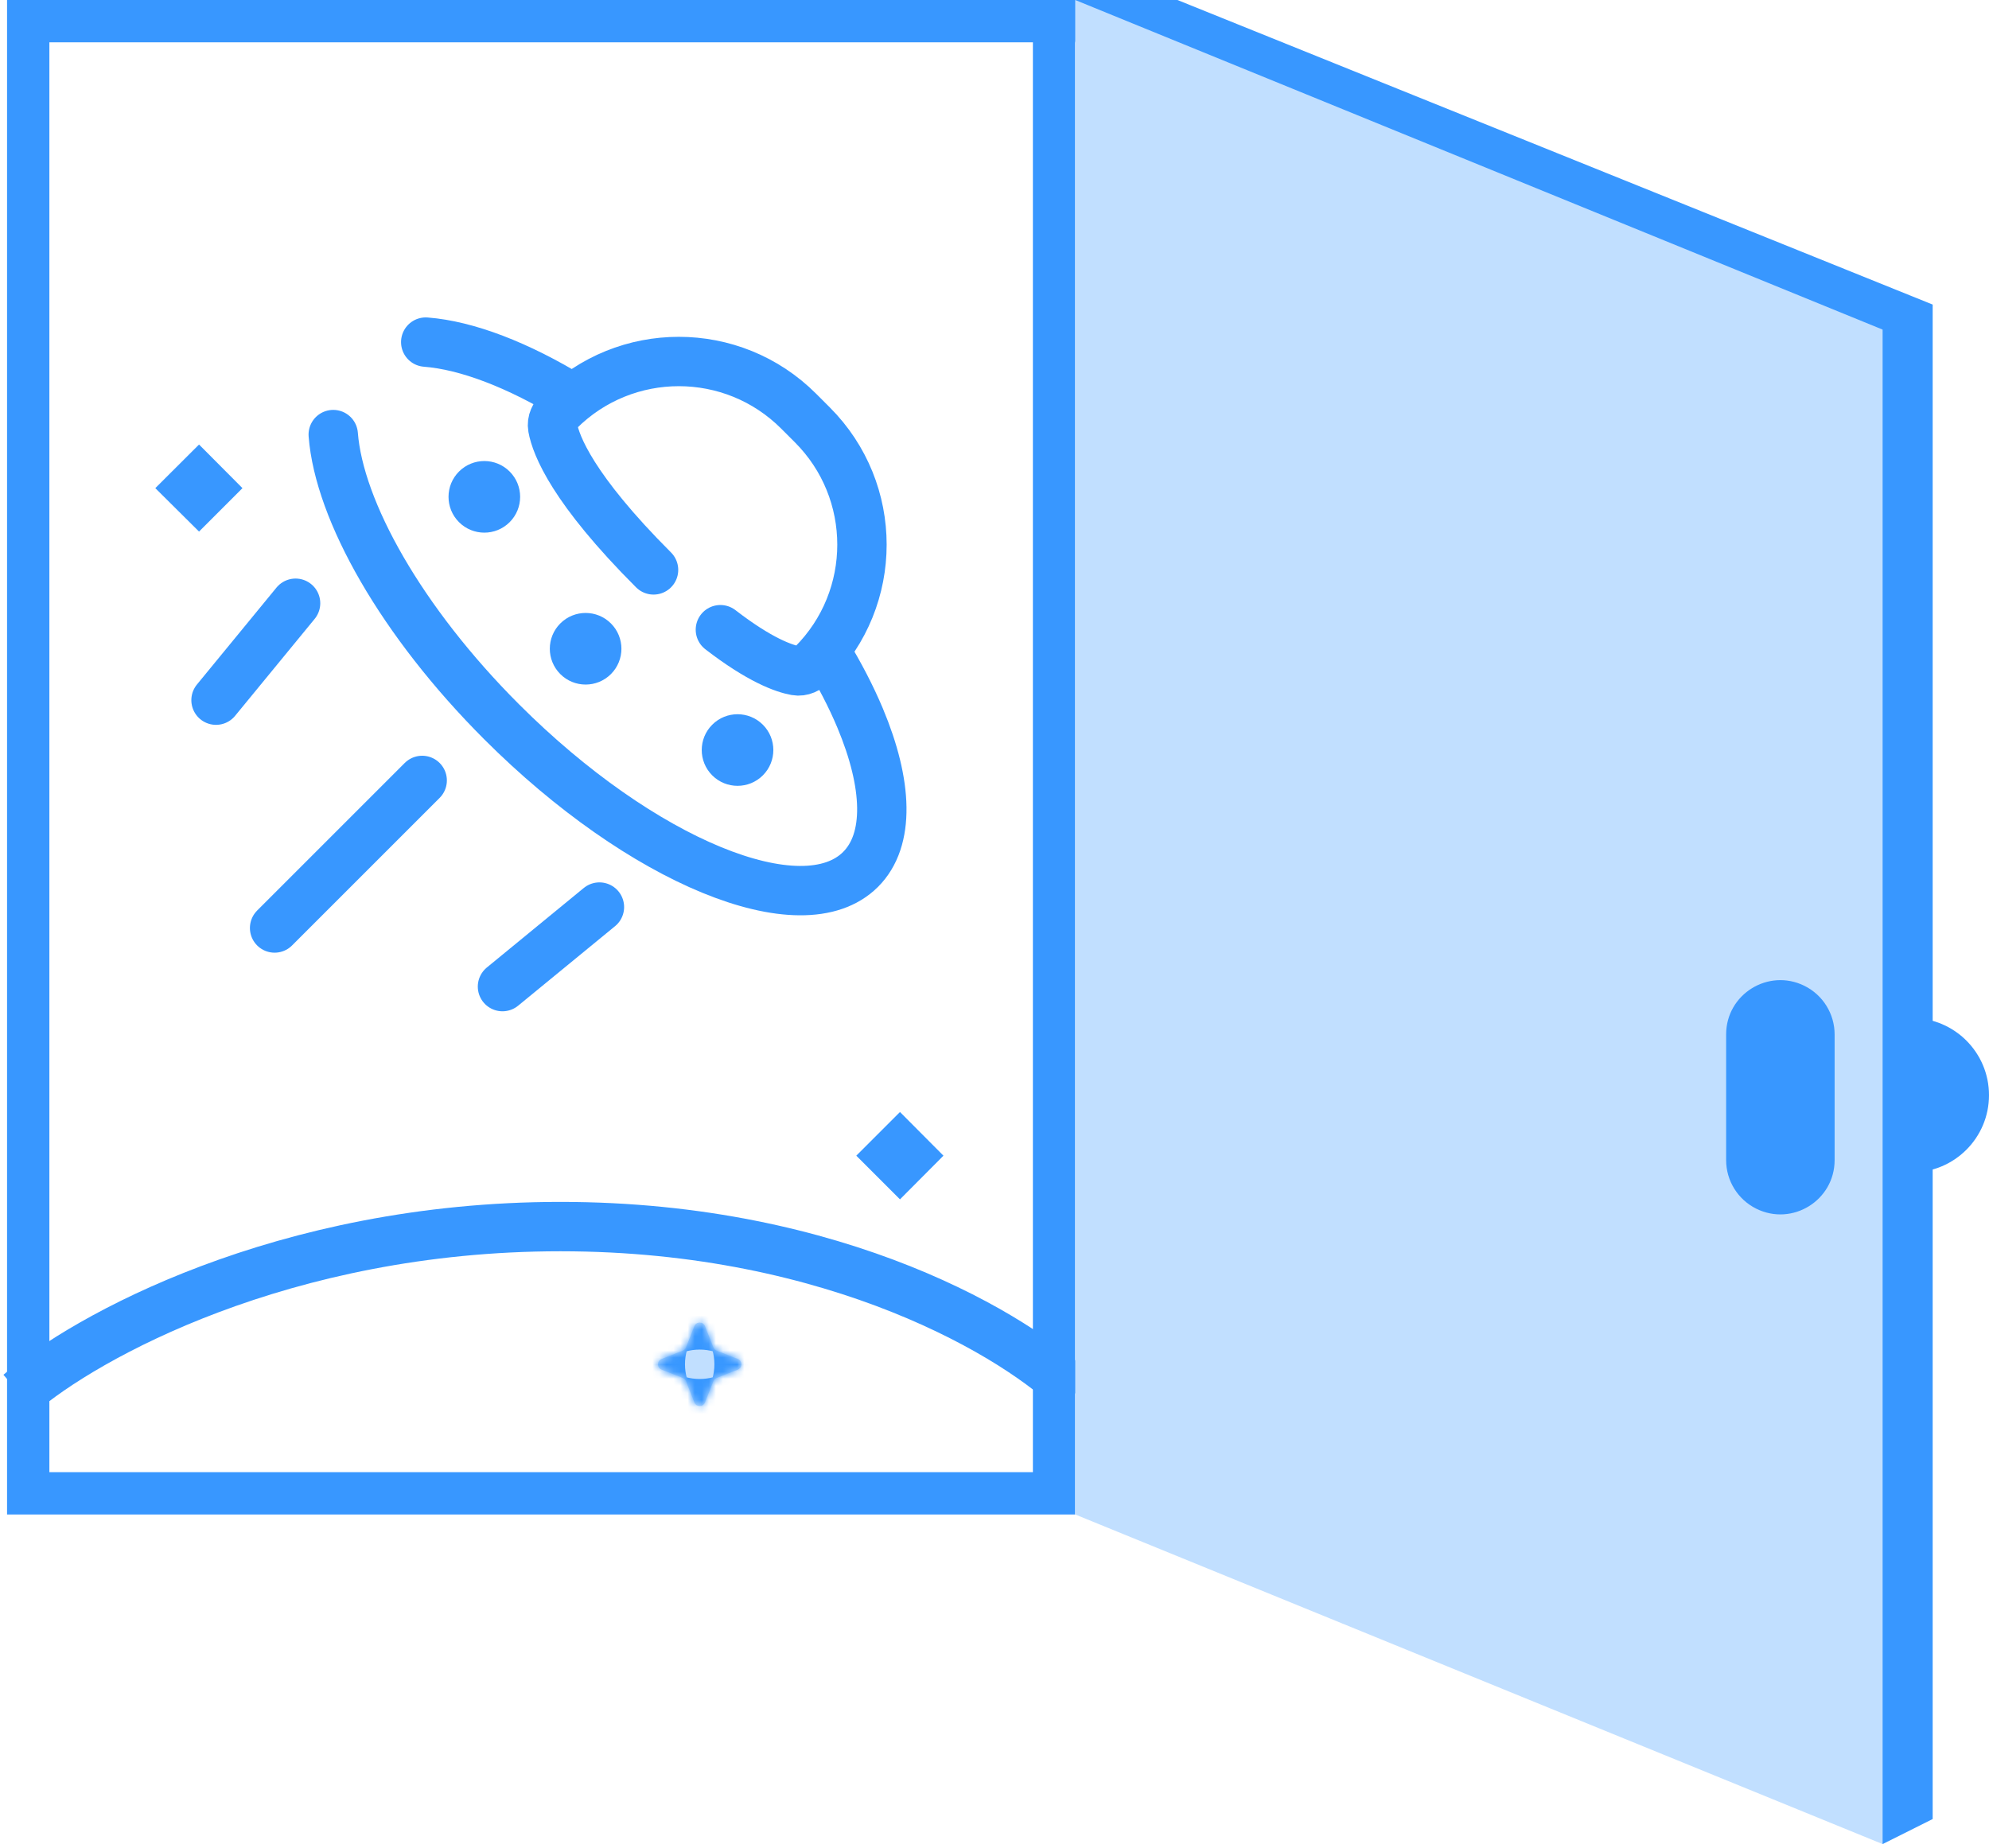 <svg width="282" height="262" viewBox="0 0 282 262" fill="none" xmlns="http://www.w3.org/2000/svg">
<g opacity="0.78">
<path d="M2.775 197.585C11.911 189.697 40.038 173.922 79.457 173.922C118.876 173.922 144.54 189.697 152.444 197.585" stroke="#007AFF" stroke-width="7"/>
<circle cx="271.056" cy="155.288" r="10.944" fill="#007AFF"/>
<path d="M166.938 0L274.014 43.185V257.928L266.915 261.478L149.782 0H166.938Z" fill="#007AFF"/>
<rect x="4" y="3" width="145.444" height="208.743" stroke="#007AFF" stroke-width="6"/>
<path d="M152.444 0L266.915 46.735V261.478L152.444 214.743V0Z" fill="#B0D6FF"/>
<path d="M244.73 146.676C244.73 140.973 250.721 137.254 255.832 139.784C258.453 141.081 260.112 143.752 260.112 146.676V164.495C260.112 170.199 254.121 173.918 249.01 171.388C246.389 170.091 244.73 167.419 244.73 164.495V146.676Z" fill="#007AFF"/>
<path d="M38.933 131.584L59.857 110.66" stroke="#007AFF" stroke-width="7" stroke-linecap="round"/>
<path d="M71.242 139.894L84.987 128.616" stroke="#007AFF" stroke-width="7" stroke-linecap="round"/>
<path d="M30.628 99.279L41.907 85.535" stroke="#007AFF" stroke-width="7" stroke-linecap="round"/>
<path d="M60.36 48.508C66.194 48.96 73.451 51.738 81.126 56.429M47.247 61.62C48.086 72.438 56.922 88.149 71.12 102.347C90.953 122.18 113.738 131.549 122.014 123.274C126.205 119.083 125.87 111.169 121.941 101.802C120.671 98.774 119.026 95.595 117.037 92.34M92.66 80.808C81.205 69.353 78.817 63.148 78.364 60.628C78.205 59.742 78.632 58.925 79.268 58.289C88.644 48.913 103.847 48.916 113.226 58.294L115.174 60.242C124.552 69.621 124.555 84.824 115.179 94.2C114.543 94.836 113.724 95.263 112.839 95.103C111.128 94.796 107.724 93.597 102.137 89.286" stroke="#007AFF" stroke-width="7" stroke-linecap="round"/>
<path d="M86.618 95.58C84.636 97.562 81.421 97.562 79.439 95.58C77.456 93.597 77.456 90.382 79.439 88.4C81.421 86.417 84.636 86.417 86.618 88.4C88.601 90.382 88.601 93.597 86.618 95.58Z" fill="#007AFF"/>
<path d="M72.258 74.04C70.276 76.022 67.061 76.022 65.078 74.04C63.096 72.057 63.096 68.842 65.078 66.859C67.061 64.877 70.276 64.877 72.258 66.859C74.241 68.842 74.241 72.057 72.258 74.04Z" fill="#007AFF"/>
<path d="M108.159 109.94C106.176 111.922 102.961 111.922 100.979 109.94C98.996 107.957 98.996 104.742 100.979 102.76C102.961 100.777 106.176 100.777 108.159 102.76C110.141 104.742 110.141 107.957 108.159 109.94Z" fill="#007AFF"/>
<path d="M127.888 163.868C127.788 163.961 127.691 164.058 127.598 164.159C127.505 164.058 127.408 163.961 127.307 163.868C127.408 163.775 127.505 163.678 127.598 163.577C127.691 163.678 127.788 163.775 127.888 163.868Z" stroke="#007AFF" stroke-width="8"/>
<path d="M28.503 69.216C28.403 69.309 28.306 69.406 28.213 69.506C28.12 69.406 28.023 69.309 27.922 69.216C28.023 69.123 28.12 69.026 28.213 68.925C28.306 69.026 28.403 69.123 28.503 69.216Z" stroke="#007AFF" stroke-width="8"/>
<mask id="path-14-inside-1_2605_5855" fill="white">
<path d="M98.445 198.848C98.716 199.535 99.688 199.535 99.958 198.848L101.142 195.846C101.225 195.637 101.391 195.471 101.601 195.388L104.603 194.204C105.289 193.933 105.289 192.962 104.603 192.691L101.601 191.507C101.391 191.424 101.225 191.258 101.142 191.049L99.958 188.047C99.688 187.36 98.716 187.36 98.445 188.047L97.261 191.049C97.179 191.258 97.013 191.424 96.803 191.507L93.801 192.691C93.115 192.962 93.115 193.933 93.801 194.204L96.803 195.388C97.013 195.471 97.179 195.637 97.261 195.846L98.445 198.848Z"/>
</mask>
<path d="M98.445 198.848C98.716 199.535 99.688 199.535 99.958 198.848L101.142 195.846C101.225 195.637 101.391 195.471 101.601 195.388L104.603 194.204C105.289 193.933 105.289 192.962 104.603 192.691L101.601 191.507C101.391 191.424 101.225 191.258 101.142 191.049L99.958 188.047C99.688 187.36 98.716 187.36 98.445 188.047L97.261 191.049C97.179 191.258 97.013 191.424 96.803 191.507L93.801 192.691C93.115 192.962 93.115 193.933 93.801 194.204L96.803 195.388C97.013 195.471 97.179 195.637 97.261 195.846L98.445 198.848Z" fill="#B0D6FF"/>
<path d="M96.803 195.388L99.738 187.946L96.803 195.388ZM97.261 195.846L104.703 192.911V192.911L97.261 195.846ZM93.801 192.691L90.866 185.249H90.866L93.801 192.691ZM93.801 194.204L90.866 201.646H90.866L93.801 194.204ZM97.261 191.049L104.703 193.984V193.984L97.261 191.049ZM96.803 191.507L99.738 198.949L99.738 198.949L96.803 191.507ZM99.958 188.047L107.401 185.111L107.401 185.111L99.958 188.047ZM98.445 188.047L91.003 185.111L98.445 188.047ZM101.601 191.507L98.665 198.949L98.665 198.949L101.601 191.507ZM101.142 191.049L93.7 193.984L93.7 193.984L101.142 191.049ZM104.603 194.204L107.538 201.646L107.538 201.646L104.603 194.204ZM104.603 192.691L107.538 185.249H107.538L104.603 192.691ZM101.142 195.846L93.7 192.911L93.7 192.911L101.142 195.846ZM101.601 195.388L98.665 187.946H98.665L101.601 195.388ZM99.958 198.848L107.401 201.784V201.784L99.958 198.848ZM98.445 198.848L91.003 201.784L91.003 201.784L98.445 198.848ZM92.516 195.913L93.7 192.911L108.585 198.781L107.401 201.784L92.516 195.913ZM98.665 187.946L101.668 186.762L107.538 201.646L104.536 202.83L98.665 187.946ZM101.668 200.133L98.665 198.949L104.536 184.065L107.538 185.249L101.668 200.133ZM93.7 193.984L92.516 190.982L107.401 185.111L108.585 188.114L93.7 193.984ZM105.888 190.982L104.703 193.984L89.819 188.114L91.003 185.111L105.888 190.982ZM99.738 198.949L96.736 200.133L90.866 185.249L93.868 184.065L99.738 198.949ZM96.736 186.762L99.738 187.946L93.868 202.83L90.866 201.646L96.736 186.762ZM104.703 192.911L105.888 195.913L91.003 201.784L89.819 198.781L104.703 192.911ZM99.738 187.946C102.01 188.842 103.808 190.64 104.703 192.911L89.819 198.781C90.55 200.634 92.016 202.1 93.868 202.83L99.738 187.946ZM96.736 200.133C102.803 197.74 102.803 189.155 96.736 186.762L90.866 201.646C83.426 198.712 83.426 188.183 90.866 185.249L96.736 200.133ZM104.703 193.984C103.808 196.255 102.01 198.053 99.738 198.949L93.868 184.065C92.016 184.795 90.55 186.261 89.819 188.114L104.703 193.984ZM92.516 190.982C94.909 197.048 103.495 197.048 105.888 190.982L91.003 185.111C93.937 177.672 104.466 177.672 107.401 185.111L92.516 190.982ZM98.665 198.949C96.394 198.053 94.596 196.255 93.7 193.984L108.585 188.114C107.854 186.261 106.388 184.795 104.536 184.065L98.665 198.949ZM101.668 186.762C95.601 189.155 95.601 197.74 101.668 200.133L107.538 185.249C114.978 188.183 114.978 198.712 107.538 201.646L101.668 186.762ZM93.7 192.911C94.596 190.64 96.394 188.842 98.665 187.946L104.536 202.83C106.388 202.1 107.854 200.634 108.585 198.781L93.7 192.911ZM107.401 201.784C104.466 209.223 93.937 209.223 91.003 201.784L105.888 195.913C103.495 189.847 94.909 189.847 92.516 195.913L107.401 201.784Z" fill="#007AFF" mask="url(#path-14-inside-1_2605_5855)"/>
</g>
</svg>
